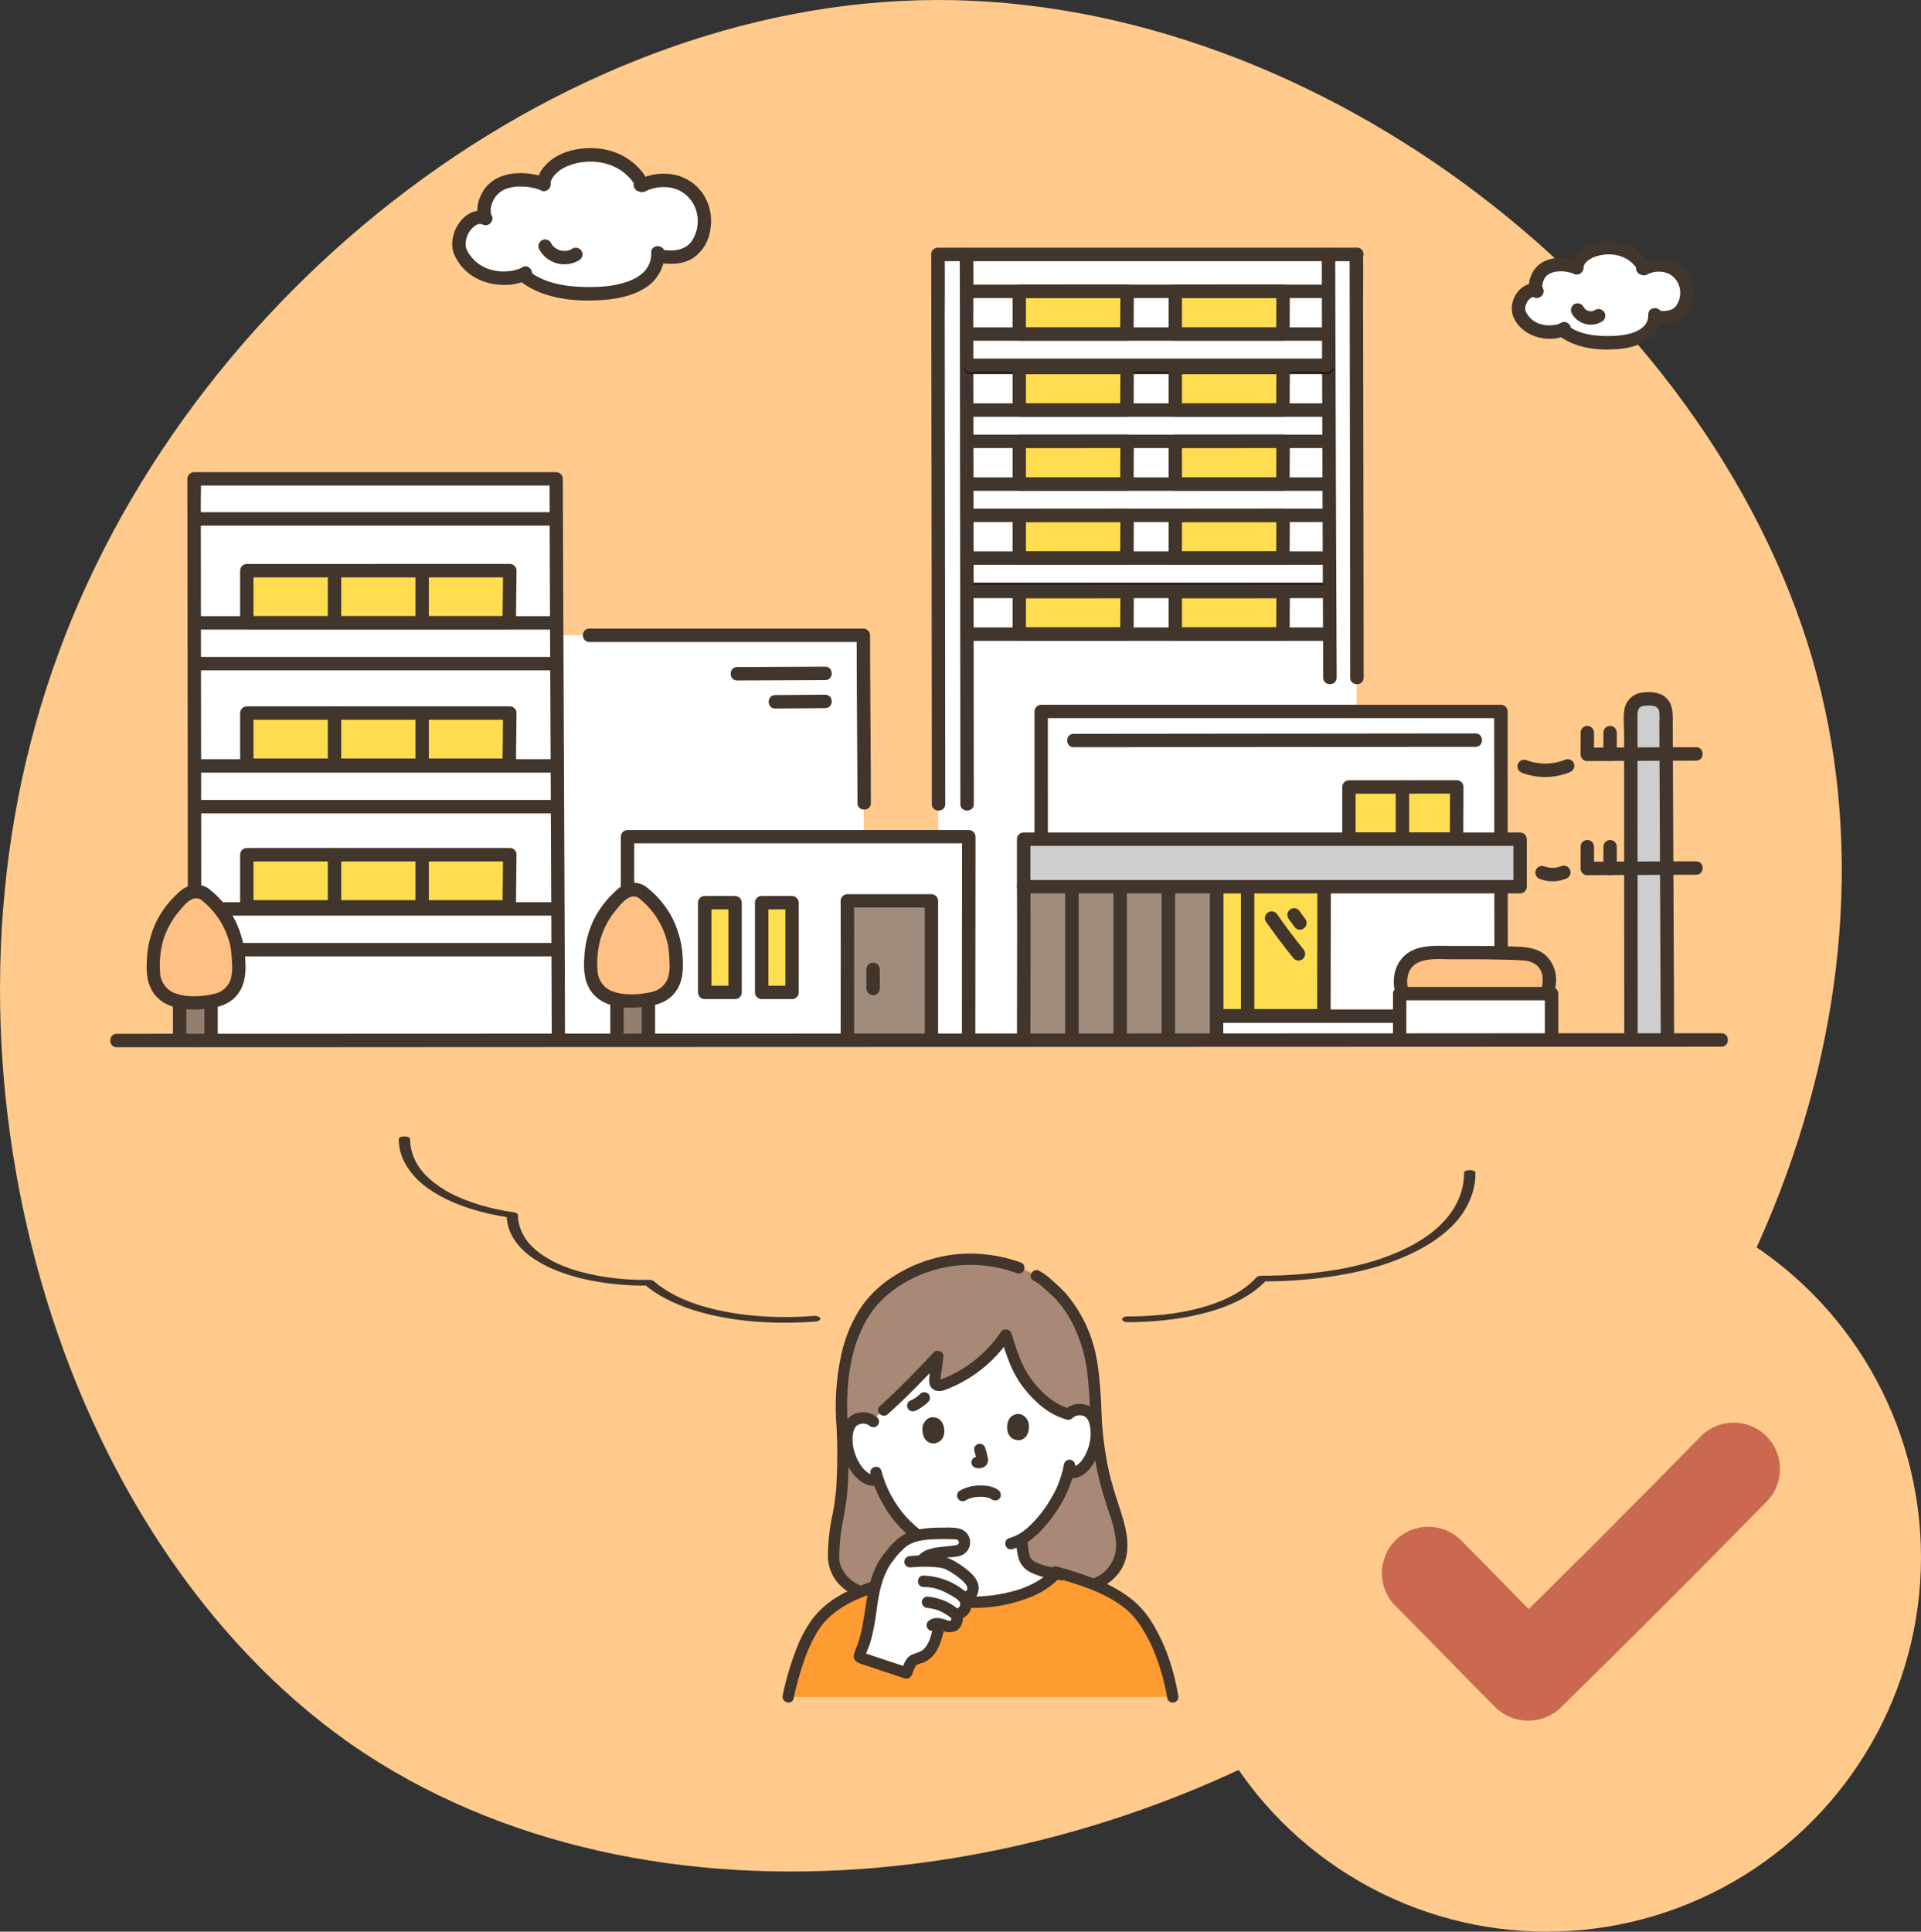 <?xml version="1.0" encoding="UTF-8"?><svg id="_レイヤー_2" xmlns="http://www.w3.org/2000/svg" viewBox="0 0 548.06 551.04"><rect x="0" y="0" width="548.06" height="551.04" fill="#333333" stroke="none"/><defs><style>.cls-1{fill:#a88975;}.cls-1,.cls-2,.cls-3,.cls-4,.cls-5,.cls-6,.cls-7,.cls-8,.cls-9,.cls-10,.cls-11,.cls-12{stroke-width:0px;}.cls-2{fill:#947f6e;}.cls-3{fill:#a08c7d;}.cls-4{fill:#41352c;}.cls-5{fill:#cb6850;}.cls-6{fill:#cecece;}.cls-7{fill:#ffdd51;}.cls-8{fill:#fff;}.cls-9{fill:#ff9c31;}.cls-10{fill:#211715;}.cls-11{fill:#ffca8c;}.cls-12{fill:#ffc183;}</style></defs><g id="_レイヤー_1-2"><path class="cls-11" d="M517.04,187.92c29.59,101.73-21.46,219.73-111.72,286.32-90.63,66.59-220.84,81.75-305.19,23.31C16.17,438.73-22.3,305.93,13.21,196.43,48.35,86.93,157.48.37,266.98,0c109.87-.37,220.1,85.82,250.07,187.92Z"/><circle class="cls-11" cx="441.27" cy="444.24" r="106.79"/><path class="cls-4" d="M113.79,324.94c-.08,4.06,1.79,8.07,5.45,11.7,3.45,3.31,8.57,6.11,14.85,8.12,3.61,1.15,7.54,2.03,11.65,2.62l-1.19-.78c.03,4.25,2.23,8.55,7.15,12.06,4.66,3.3,11.32,5.75,18.99,7.01,4.67.76,9.57,1.12,14.48,1.05l-1.4-.4c3.45,3.02,8.32,5.57,14.18,7.44,6.14,1.9,13.07,3.08,20.26,3.42,4.88.25,9.8.18,14.64-.21.86-.12,1.36-.57,1.13-1-.26-.42-1.13-.67-1.99-.57-13.85,1.09-28.79-.63-38.92-5.65-2.54-1.27-4.72-2.7-6.5-4.25-.29-.25-.82-.4-1.4-.4-7.85.14-15.59-.94-22.17-3.09-6.08-2.08-10.65-5.09-13.01-8.58-1.48-2.2-2.22-4.5-2.21-6.82-.01-.36-.49-.68-1.19-.78-6.71-.96-12.81-2.77-17.72-5.25-4.89-2.55-8.4-5.68-10.19-9.09-1.12-2.13-1.68-4.33-1.66-6.54,0-1.04-3.25-1.04-3.24,0Z"/><path class="cls-4" d="M321.71,377.17c12.97-.02,25.93-2.41,34.18-7.58,2.18-1.36,4-2.85,5.42-4.44l-1.4.4c12.94-.02,26.02-1.66,36.68-5.43,9.93-3.56,17.3-8.63,21-14.46,2.27-3.58,3.41-7.33,3.36-11.09,0-1.04-3.24-1.04-3.24,0-.02,6.15-2.97,12.32-9.82,17.47-6.44,4.78-15.85,8.36-26.77,10.19-6.84,1.13-14.01,1.7-21.21,1.69-.58,0-1.11.15-1.4.4-2.32,2.65-5.84,4.99-10.28,6.84-4.55,1.84-9.88,3.13-15.59,3.77-3.59.41-7.26.62-10.94.61-2.09,0-2.09,1.62,0,1.62Z"/><path class="cls-1" d="M252.15,454.38c-8.45,1.77-14.17-4.76-14.33-9.63-.03-4.1.38-8.2,1.23-12.21,1.15-4.88,1.76-13.39,1.27-25.14-1.3-17.32,2.74-30.08,9.64-37.27,4.16-4.33,13.69-10.39,24.67-10.85,5.46-.31,10.93.5,16.06,2.39l2.48.89,2.51,1.33c2.17,1.15,2.97,2.18,5.23,4.18,5.69,5.01,9.88,14.28,10.84,22.7.28,2.43.86,8.23.91,13.15.36,8.44,1.89,16.79,4.54,24.81,1.6,4.68,3.74,10.7,2.42,15.46-1.61,5.82-8.09,9.63-13.93,7.81l-53.52,2.38Z"/><path class="cls-8" d="M289.82,388.92c-1-2.43-2.03-5.52-2.84-8.17-4.34,6.53-10.62,11.52-17.96,14.26-.49.2-1.03.24-1.55.14-.59-.25-.77-.51-.75-1.28.04-1.91.68-5.09.82-6.95-6.08,6.49-12.86,13.43-18.81,18.26-.82-.52-1.78-.77-2.75-.69-1.49,0-2.85.84-3.55,2.15-1.15,2.18-.95,6.12-.03,8.53.65,1.7,1.71,4.31,4.1,6.11,1.14.89,2.63,1.2,4.04.85,1.43,4.29,3.72,8.24,6.74,11.61,2.22,2.59,4.94,4.72,7.99,6.25.08,1.62.07,3.24-.04,4.85-.31,1.34-1.09,2.53-2.21,3.34-1.74,1.05-4.28,1.67-6.38,2.3,4.12,4.39,13.65,6.86,22.64,6.54,8.81-.37,17.31-3.08,21.83-7.98,0,0,.02-.03.07-.07-2.44-.42-5.47-1.18-6.97-2.19-1.02-.6-1.76-1.57-2.05-2.72-.38-1.66-.59-3.36-.65-5.07,6.4-3.78,11.21-12.85,12.05-15.43.46-1.14.84-2.31,1.14-3.5l.36.05c1.33.13,2.66-.31,3.66-1.21,2.24-1.98,3.1-4.66,3.62-6.41.73-2.47.63-6.41-.68-8.5-.79-1.26-2.22-1.98-3.71-1.88-1.17,0-2.3.46-3.12,1.29-4.76-1.17-10.3-5.92-13.68-11.69-.5-.9-.95-1.83-1.33-2.78Z"/><path class="cls-4" d="M311.03,403.91c.38,8.58,1.93,17.07,4.6,25.24,1.22,3.57,2.6,7.25,2.76,11.05.23,3.08-.98,6.09-3.28,8.15-2.44,2.19-5.84,2.98-8.99,2.08-2-.6-2.86,2.53-.86,3.13,6.89,2.05,14.71-2.62,16.11-9.71.8-4.08-.23-8.29-1.47-12.18-1.32-4.16-2.74-8.25-3.66-12.53-1.05-5.02-1.7-10.11-1.96-15.22-.12-2.07-3.36-2.09-3.24,0h0Z"/><path class="cls-4" d="M294.86,365.28c1.1.61,2.11,1.35,3.02,2.21,1.06.97,2.17,1.91,3.17,2.95,1.94,2.07,3.58,4.4,4.86,6.93,2.53,4.99,4.05,10.43,4.49,16.01.34,3.5.59,7.02.63,10.54.02,2.08,3.26,2.09,3.24,0-.04-3.28-.26-6.56-.56-9.83-.2-2.77-.6-5.51-1.19-8.22-1.4-6.23-4.29-12.03-8.43-16.89-1.18-1.26-2.43-2.46-3.74-3.59-1.16-1.12-2.46-2.09-3.86-2.88-1.84-.99-3.47,1.81-1.64,2.8h0Z"/><path class="cls-4" d="M291.12,360.1c-5.75-2.06-11.87-2.86-17.95-2.35-6.16.59-12.11,2.58-17.39,5.82-3.96,2.31-7.38,5.45-10.03,9.2-2.73,4.14-4.67,8.75-5.72,13.6-1.5,6.9-1.95,13.99-1.34,21.02.02.89.73,1.6,1.62,1.62.89,0,1.61-.73,1.62-1.62-.77-10.54.02-22.06,5.56-31.34,4.88-8.18,14.44-13.37,23.8-14.84,6.39-.91,12.9-.22,18.95,2.01.86.24,1.76-.27,1.99-1.13.24-.86-.27-1.76-1.13-1.99h0Z"/><path class="cls-4" d="M238.7,407.39c.2,4.84.26,9.7.01,14.54-.1,3.22-.47,6.43-1.09,9.6-.9,4.03-1.38,8.13-1.43,12.26-.01,3.31,1.36,6.48,3.79,8.74,3.38,3.15,8.1,4.42,12.61,3.41.86-.25,1.36-1.13,1.13-1.99-.25-.85-1.13-1.35-1.99-1.13-3.35.73-6.84-.2-9.38-2.51-1.02-.93-1.83-2.07-2.38-3.34-.21-.56-.37-1.13-.48-1.71-.09-.51.01.31-.02-.2,0-.1-.01-.21-.02-.31-.02-.51-.02-1.01,0-1.52.1-3.69.55-7.37,1.34-10.98.62-3.16,1-6.36,1.14-9.58.29-5.08.23-10.18.03-15.27-.09-2.08-3.33-2.09-3.24,0h0Z"/><path class="cls-9" d="M224.86,484.07c1.54-7.28,4.17-15.28,7.39-20.12,5.52-8.33,14.82-10.45,24.25-13.65,4.03,4.49,13.68,7.03,22.78,6.71,9.09-.38,17.86-3.26,22.26-8.46,9.95,2.83,17.04,5.46,22.64,10.96,3.98,4.37,8.5,13.2,10.42,24.56h-109.74Z"/><path class="cls-4" d="M226.42,484.5c.76-3.63,1.75-7.2,2.97-10.7,1.01-3.06,2.38-6,4.07-8.74,3.34-5.19,8.77-8.09,14.41-10.15,3.42-1.25,6.92-2.29,10.36-3.49.85-.26,1.35-1.13,1.13-1.99-.24-.86-1.13-1.36-1.99-1.13-6.26,2.19-12.9,3.79-18.6,7.29-2.82,1.71-5.28,3.95-7.25,6.59-1.94,2.78-3.49,5.81-4.62,9.01-1.53,4.05-2.74,8.22-3.61,12.46-.43,2.03,2.69,2.9,3.13.86h0Z"/><path class="cls-4" d="M300.71,450c6.57,1.86,13.34,3.85,18.98,7.84,2.18,1.53,4.06,3.45,5.54,5.66,1.68,2.55,3.1,5.27,4.22,8.11,1.65,4.16,2.85,8.47,3.58,12.88.24.86,1.13,1.36,1.99,1.13.85-.25,1.35-1.13,1.13-1.99-1.26-7.35-3.67-14.75-7.69-21.08-1.52-2.47-3.46-4.65-5.73-6.45-2.67-2.05-5.59-3.74-8.7-5.03-4.06-1.66-8.23-3.06-12.47-4.2-2.01-.57-2.87,2.56-.86,3.13h0Z"/><path class="cls-4" d="M250.31,404.37c-1.94-1.64-4.68-1.97-6.96-.83-1.66.91-2.79,2.54-3.08,4.41-.76,4.28.28,8.68,2.87,12.17,1.83,2.45,4.35,4.19,7.52,3.65.86-.24,1.36-1.13,1.13-1.99-.25-.85-1.13-1.35-1.99-1.13-2.03.35-3.7-1.74-4.61-3.27-.96-1.56-1.59-3.31-1.85-5.13-.2-1.64-.24-3.71.7-5.15.21-.31-.06.05.16-.19.03-.03.34-.32.19-.2.32-.24.69-.41,1.08-.5.88-.25,1.82-.08,2.55.47.64.61,1.65.61,2.29,0,.63-.64.63-1.66,0-2.29h0Z"/><path class="cls-4" d="M305.99,404.53c.68-.65,1.63-.93,2.55-.77.67.06,1.28.42,1.67.97-.16-.2-.04-.05.03.07.1.18.21.35.3.54.18.43.31.88.4,1.34.2,1,.27,2.03.2,3.05-.12,1.76-.59,3.48-1.38,5.05-.92,1.86-2.4,3.92-4.71,3.7-.89,0-1.61.73-1.62,1.62.02.89.73,1.6,1.62,1.62,4.97.46,7.81-4.95,8.9-9.01.57-2.22.62-4.53.15-6.77-.28-1.87-1.32-3.54-2.88-4.61-2.43-1.4-5.49-1.03-7.52.9-1.5,1.45.79,3.75,2.29,2.29h0Z"/><path class="cls-4" d="M303.58,417.56c-.21,1.22-.51,2.42-.89,3.6-.29.94-.54,1.57-.79,2.24-.04.1-.08.2-.12.31-.11.31,0,.02-.02.06-.13.29-.26.58-.39.86-.31.65-.65,1.3-1,1.93-1.83,3.42-4.23,6.51-7.08,9.14-1.53,1.42-3.36,2.48-5.35,3.08-2.01.55-1.16,3.68.86,3.13,4.24-1.16,7.66-4.35,10.33-7.71,2.34-2.86,4.26-6.04,5.71-9.44.09-.23.18-.46.26-.69-.16.47.17-.44.23-.59.1-.26.19-.51.27-.77.48-1.39.85-2.82,1.11-4.27.21-.86-.29-1.73-1.13-1.99-.86-.23-1.75.27-2,1.13Z"/><path class="cls-4" d="M248.34,420.44c2.84,10.62,11.21,21.52,22.78,22.79.89,0,1.62-.73,1.62-1.62-.02-.89-.73-1.6-1.62-1.62-5.02-.55-9.17-3.55-12.5-7.18-3.41-3.77-5.86-8.31-7.15-13.22-.54-2.01-3.67-1.16-3.13.86h0Z"/><path class="cls-4" d="M275.46,428.03c.2-.12.4-.23.61-.33.13-.05.25-.1.37-.17-.26.2-.24.1-.04.02.08-.03.16-.06.24-.09.39-.13.8-.24,1.21-.32.14-.03.27-.05.41-.07-.24.04-.04,0,.09,0,.3-.03.61-.05.92-.07.55-.02,1.11,0,1.66.05.18.02.27.04.04,0,.12.02.25.04.37.07.18.04.37.08.55.13s.34.11.52.17c.3.11-.09,0-.1-.05.07.04.14.07.21.1.2.1.4.22.59.35.77.45,1.76.19,2.22-.58.43-.78.17-1.75-.58-2.22-1.52-1.1-3.65-1.32-5.46-1.26-1.91.03-3.77.54-5.44,1.47-.77.45-1.03,1.44-.58,2.22.45.77,1.44,1.03,2.22.58h0Z"/><path class="cls-4" d="M277.97,413.9c.14.46.27.92.39,1.38.14.48.26.97.34,1.47l-.06-.43c.01.1.01.2,0,.3l.06-.43c0,.06-.02.12-.04.18l.16-.39s-.04.08-.07.11l.25-.33s-.04.04-.06.06l.33-.25c-.09.06-.18.11-.27.15l.39-.16c-.11.05-.23.08-.36.1l.43-.06c-.12.01-.25.01-.38,0l.43.06c-.25-.03-.5-.08-.74-.1-.43,0-.84.17-1.15.47-.63.63-.63,1.66,0,2.29.32.29.72.45,1.15.47h.07s-.43-.05-.43-.05c.3.06.61.1.92.11.5-.02.98-.15,1.42-.39.54-.28.93-.78,1.07-1.37.09-.49.08-.99-.05-1.47-.18-.87-.42-1.73-.68-2.58-.12-.4-.38-.75-.74-.97-.77-.45-1.77-.19-2.22.58-.22.38-.28.83-.16,1.25h0Z"/><path class="cls-4" d="M263.29,406.64c-.41,1.52.03,4.95,2.88,5.13,3.75-.17,3.79-4.34,2.45-6.25-1.1-1.56-4.16-2.11-5.33,1.12Z"/><path class="cls-4" d="M293.33,405.49c.52,1.48.35,4.94-2.48,5.34-3.75.12-4.11-4.04-2.92-6.04.97-1.64,3.99-2.43,5.4.7Z"/><path class="cls-4" d="M262.55,397.62c-.26.27-.54.53-.85.75l.33-.25c-.67.55-1.41,1.02-2.2,1.39l.39-.16c-.08.03-.15.06-.23.08-.4.12-.75.38-.97.74-.45.77-.19,1.77.58,2.22.38.21.83.27,1.25.16.38-.12.75-.28,1.09-.48.33-.18.66-.39.97-.6.42-.29.83-.6,1.23-.92.25-.19.49-.41.7-.64.3-.31.46-.72.47-1.15,0-.43-.17-.84-.47-1.15-.63-.63-1.66-.63-2.29,0h0Z"/><path class="cls-10" d="M263.65,439.96c.06,1.21.07,2.43.04,3.64,0,.29-.02.58-.04.86,0,.1,0,.2-.02.29.08-.48-.07.1-.1.19-.22.56-.54,1.08-.95,1.52-.11.11-.22.22-.34.32.26-.2-.23.12-.29.15-.28.16-.56.29-.85.42-.18.08-.2.09-.07.03-.1.04-.21.08-.31.12-.16.06-.32.12-.48.18-.38.14-.77.26-1.15.38-1.42.44-2.86.79-4.26,1.29-.85.26-1.35,1.13-1.13,1.99.24.86,1.13,1.36,1.99,1.13,1.57-.55,3.19-.93,4.76-1.45,1.59-.52,3.38-1.13,4.53-2.4,1.18-1.26,1.87-2.91,1.94-4.64.06-1.34.05-2.69-.02-4.03-.02-.89-.73-1.6-1.62-1.62-.89,0-1.61.73-1.62,1.62h0Z"/><path class="cls-4" d="M302.89,447.59c-.37-.05.26.04-.1-.01l-.43-.06c-.33-.05-.66-.11-.99-.17-.66-.12-1.31-.25-1.96-.41-.68-.16-1.36-.34-2.03-.55-.3-.1-.61-.2-.9-.31-.14-.05-.28-.11-.42-.16.26.11-.05-.02-.14-.07-.24-.11-.47-.23-.69-.36-.11-.07-.22-.14-.33-.21-.39-.25.18.18-.18-.14-.12-.11-.24-.22-.36-.33,0,0-.33-.37-.18-.17-.17-.2-.3-.43-.38-.68-.39-1.53-.61-3.1-.67-4.67-.02-.89-.73-1.6-1.62-1.62-.89,0-1.61.73-1.62,1.62.02,1.93.3,3.85.84,5.7.61,1.56,1.79,2.82,3.3,3.54,2.71,1.37,5.86,1.92,8.85,2.3.89,0,1.62-.73,1.62-1.62-.02-.89-.73-1.6-1.62-1.62h0Z"/><path class="cls-4" d="M255.75,451.88c4.49,4.38,11.38,5.94,17.41,6.55,6.97.76,14.02-.17,20.55-2.71,3.21-1.21,6.12-3.1,8.54-5.54,1.43-1.52-.86-3.82-2.29-2.29-3.92,4.18-9.82,6.06-15.33,6.97-6.38,1.08-12.92.66-19.11-1.23-2.69-.85-5.43-2.05-7.48-4.04-1.49-1.46-3.79.83-2.29,2.29h0Z"/><path class="cls-4" d="M285.52,381.52c.82,2.65,1.69,5.3,2.75,7.87.97,2.35,2.25,4.55,3.81,6.55,3.06,3.95,7.25,7.66,12.17,8.99,2.02.54,2.88-2.58.86-3.13-4.3-1.16-7.98-4.54-10.62-8-2.97-3.88-4.42-8.53-5.85-13.15-.61-1.99-3.75-1.14-3.13.86h0Z"/><path class="cls-4" d="M285.56,379.97c-2.96,4.37-6.83,8.05-11.35,10.77-1.14.68-2.32,1.29-3.52,1.85-.61.28-1.22.54-1.84.77-.26.05-.51.13-.75.24-.16-.01-.16.01.01.07.09.12.17.25.23.39-.24-.13.23-2.62.3-3.12.19-1.33.41-2.67.52-4.01.12-1.41-1.85-2.13-2.77-1.15-4.95,5.29-9.99,10.52-15.4,15.35-1.56,1.39.74,3.68,2.29,2.29,5.41-4.83,10.45-10.06,15.4-15.35l-2.77-1.15c-.19,2.22-.71,4.41-.81,6.64-.06,1.25.29,2.33,1.45,2.94,1.31.69,2.76.14,4.02-.37,4.59-1.86,8.78-4.58,12.34-8.02,2.03-1.98,3.85-4.16,5.43-6.51,1.18-1.73-1.63-3.35-2.8-1.64h0Z"/><path class="cls-8" d="M250.16,450.65c.65-2.26,1.73-4.37,3.17-6.23,1.16-1.6,2.5-3.07,3.98-4.38,1.7-1.28,3.73-2.05,5.85-2.25,3.17-.42,6.37-.51,9.55-.28,1.37.06,2.44,1.18,2.45,2.55-.07,1.18-.95,2.15-2.12,2.33-1.45.22-3.46.29-5.87.73-2.76.5-2.84.76-4.2,2.03l-.13.19c2.71-.06,5.94.1,7.38.76.54.25,2.5,1.39,2.98,1.72,2.29,1.58,3.48,2.74,4.19,4.21.27.82.22,1.71-.14,2.49-.28.57-1.23,1.32-2.73.85.86.78,1.22,1.96.95,3.08-.38,1.22-1.48,2.07-2.76,2.11.61.57.27,2.11-.2,2.77-.49.69-1.9.75-2.63.49-.62-.25-1.26-.46-1.91-.61-.04.21-.06.33-.06.33-.14.75-.44,2.5-.68,3.22-.68,2.12-1.65,4.46-3.59,5.6-.97.45-1.95.84-2.96,1.19-.84.39-1.58,2.31-2.03,3.65,0,.03-.04.04-.07.04,0,0,0,0,0,0-4.2-1.38-9.12-3.07-13.06-4.34-.26-.09-.41-.37-.32-.63,0,0,0-.01,0-.02.65-1.82,1.07-2.8,1.47-4,.56-2.01,1.01-4.05,1.35-6.11.79-5.4,1.04-7.52,1.75-10.22.13-.45.26-.88.38-1.28Z"/><path class="cls-4" d="M259.61,447.14c1.89-.19,3.8-.25,5.7-.18.93.02,1.86.09,2.78.22.4.07.79.16,1.18.26.09.03.19.06.28.09-.17-.07-.18-.08-.05-.02.15.07.29.15.43.22,1.76.88,3.39,2.01,4.83,3.35.5.5,1.2,1.22,1.21,1.92,0,.22-.04.45-.1.66-.09.32.1-.06-.03.08-.03.04-.08.07-.13.09-.19.05-.38.05-.57,0-2.03-.44-2.9,2.68-.86,3.13,2.62.57,4.68-.92,4.92-3.58.21-2.26-1.51-4.15-3.15-5.48-1.48-1.22-3.09-2.27-4.8-3.13-1.66-.69-3.44-1.04-5.24-1.03-2.13-.12-4.26-.07-6.38.15-.88.03-1.6.74-1.62,1.62,0,.89.73,1.61,1.62,1.62h0Z"/><path class="cls-4" d="M263.51,452.72c1.58-.02,3.15.26,4.63.82-.05-.02.56.23.29.11.16.07.32.14.48.21.33.15.66.31.99.47.69.35,1.37.72,2.03,1.12.29.18.57.36.85.55.05.03.4.29.26.19s.18.15.21.18c.2.16.37.35.5.57.1.17.16.35.19.54,0,.08,0,.47,0,.39.02-.16-.08.27-.08.29-.04.11-.02.07.05-.12-.03.06-.06.11-.09.16-.03.04-.26.36-.14.22s-.18.16-.22.2c-.08.07-.07.06.03-.02-.06.04-.13.09-.2.12-.19.1-.39.17-.6.2-.89.02-1.6.74-1.62,1.62,0,.89.73,1.62,1.62,1.62,1.94-.19,3.81-1.31,4.32-3.3.59-2.27-.61-4.18-2.38-5.47-3.22-2.44-7.12-3.82-11.16-3.93-2.09-.01-2.09,3.23,0,3.24h0Z"/><path class="cls-4" d="M264.6,458.67c.06,0,.32.04.01,0l.22.03c.17.02.34.05.51.08.35.06.71.14,1.06.22.33.08.65.17.97.27.16.05.32.11.48.17.07.02.14.05.2.08.11.04.3.13.09.04,1.14.54,2.22,1.2,3.21,1.98.03.02.28.21.14.11-.12-.1.09.07.09.07.06.03.24.37-.1-.14.03.04.11.2-.01-.04s-.03-.06-.02.02c.03.17-.02-.21-.02-.2-.02.13-.02.27,0,.41,0,.24-.06-.09.02-.12-.01.05-.03.1-.03.16-.03.12-.06.24-.09.35-.02.05-.04.1-.05.14-.05.2.16-.28.05-.12-.05.07-.25.39-.07.18.16-.2.06-.07.02-.03-.19.19.09-.09.11-.08-.04.02-.08.04-.12.07-.18.1.32-.08.12-.05-.11.02-.24.06-.35.09-.05.01-.24.04,0,0,.27-.05-.06,0-.1,0-.12,0-.24-.02-.36-.01-.16.01.17.02.19.03-.06-.02-.12-.03-.18-.03-.2-.05-.39-.12-.58-.2-.76-.3-1.55-.5-2.36-.59-.88-.07-1.76.16-2.49.66-.77.45-1.03,1.44-.58,2.22s1.44,1.03,2.22.58c.07-.05.15-.09.22-.14.26-.16,0-.03-.04,0,.15-.06.3-.1.46-.14.02.06-.42-.03-.14.03.09.02.19.01.28.02-.07,0-.32-.06-.01,0,.11.03.23.05.34.08.59.15,1.15.42,1.74.58,1.51.41,3.43.07,4.33-1.32.76-1.17,1.05-3.03.28-4.25-.33-.43-.73-.8-1.19-1.09-.33-.25-.66-.49-1-.72-.57-.4-1.17-.76-1.79-1.07-1.78-.84-3.7-1.37-5.66-1.55-.9,0-1.62.73-1.62,1.62.03.88.74,1.6,1.62,1.62h0Z"/><path class="cls-4" d="M251.94,443.61c-5.02,6.55-4.48,15.1-6.45,22.73-.22.9-.48,1.8-.79,2.67-.44.98-.8,1.99-1.08,3.03-.33,1.75,1.16,2.34,2.51,2.77,1.19.39,2.37.78,3.55,1.17,2.47.82,4.93,1.65,7.4,2.47.71.23,1.4.57,2.14.28.6-.3,1.03-.86,1.16-1.53.16-.46.34-.91.55-1.35.11-.21.22-.41.34-.62.03-.05.25-.31.11-.2.56-.3,1.16-.53,1.79-.67.67-.25,1.31-.58,1.89-1,1.02-.79,1.85-1.79,2.44-2.93.99-2.04,1.66-4.21,1.99-6.46.21-.86-.28-1.74-1.13-1.99-.86-.23-1.75.27-1.99,1.13-.48,2.52-.93,5.55-2.9,7.39-1.18,1.1-2.98,1.02-4.17,2.08-1.16,1.04-1.7,2.77-2.18,4.2l.74-.97-.07.03,1.25-.16c-2.21-.73-4.42-1.47-6.63-2.21-1.08-.36-2.17-.72-3.25-1.08-.54-.18-1.08-.36-1.63-.54-.46-.11-.91-.25-1.34-.44l.58.58v.04s0,.86,0,.86c.17-1.21.88-2.46,1.29-3.61.37-1.13.67-2.27.92-3.43.67-2.8.97-5.67,1.4-8.51.66-4.32,1.67-8.57,4.38-12.11.45-.77.19-1.76-.58-2.22-.78-.43-1.75-.17-2.22.58h0Z"/><path class="cls-4" d="M254.74,445.24c.78-1.04,1.63-2.03,2.55-2.95.73-.81,1.61-1.48,2.59-1.94,2.51-1.16,5.52-1.25,8.24-1.32,1.18-.03,2.36-.02,3.54.04.72.04,1.62-.1,1.87.69.23.73-.56,1.01-1.1,1.09-1.27.18-2.59.25-3.88.42-1.47.12-2.91.44-4.3.93-.91.44-1.72,1.05-2.41,1.78-1.53,1.43.77,3.71,2.29,2.29.2-.18.39-.37.59-.55.06-.06.57-.46.27-.25.14-.1.29-.19.45-.27.26-.14.07-.04.01-.01.16-.06.32-.11.49-.16,1.53-.39,3.1-.65,4.67-.76,1.39-.14,2.96-.11,4.19-.84,1.49-.88,2.25-2.6,1.9-4.29-.35-1.51-1.5-2.7-2.99-3.1-1.31-.26-2.64-.35-3.97-.27-3.3-.03-6.94.07-10.07,1.19-3.36,1.21-5.63,3.86-7.72,6.65-.45.77-.19,1.76.58,2.22.78.43,1.75.17,2.22-.58h0Z"/><path class="cls-8" d="M267.76,296.91c0-25.16-.17-222.25-.17-224.33h119.36c0,2.07.17,198.67.17,223.83"/><path class="cls-7" d="M321.57,125.9c-1.32,0-28.56.03-30.77.03v12.16h30.71c0-2.36.06-11.52.06-12.19Z"/><path class="cls-7" d="M366.08,125.9c-1.32,0-28.56.03-30.77.03v12.16h30.71c0-2.36.06-11.52.06-12.19Z"/><path class="cls-4" d="M378.53,136.18h-101.66c-2.46,0-2.47,3.83,0,3.83h101.66c2.46,0,2.47-3.83,0-3.83Z"/><path class="cls-7" d="M321.57,147.01c-1.32,0-28.56.03-30.77.03v12.16h30.71c0-2.36.06-11.52.06-12.19Z"/><path class="cls-7" d="M366.08,147.01c-1.32,0-28.56.03-30.77.03v12.16h30.71c0-2.36.06-11.52.06-12.19Z"/><path class="cls-10" d="M378.53,166.21h-101.66c-2.46,0-2.47,3.83,0,3.83h101.66c2.46,0,2.47-3.83,0-3.83Z"/><path class="cls-4" d="M378.53,157.29h-101.66c-2.46,0-2.47,3.83,0,3.83h101.66c2.46,0,2.47-3.83,0-3.83Z"/><path class="cls-4" d="M273.82,72.58c0,4.7,0,9.41.02,14.11l.04,32.83.05,41.26c.01,13.16.03,26.32.04,39.48,0,9.04.01,18.08.02,27.12v1.99c0,2.46,3.83,2.47,3.83,0,0-8.33,0-16.67-.02-25-.01-12.81-.03-25.62-.04-38.42-.02-13.86-.03-27.72-.05-41.58-.01-11.5-.03-23.01-.04-34.51,0-5.63.11-11.27-.02-16.89v-.37c0-2.46-3.83-2.47-3.83,0h0Z"/><path class="cls-4" d="M265.68,72.58c0,4.7,0,9.41.02,14.11l.04,32.83.05,41.26c.01,13.16.03,26.32.04,39.48,0,9.04.01,18.08.02,27.12v1.99c0,2.46,3.83,2.47,3.83,0,0-8.33,0-16.67-.02-25-.01-12.81-.02-25.62-.04-38.42-.02-13.86-.03-27.72-.05-41.58-.01-11.5-.03-23.01-.04-34.51,0-5.63.11-11.27-.02-16.89v-.37c0-2.46-3.83-2.47-3.83,0h0Z"/><path class="cls-4" d="M387.17,70.67h-119.58c-2.46,0-2.47,3.83,0,3.83h119.58c2.46,0,2.47-3.83,0-3.83Z"/><path class="cls-4" d="M381.35,193.33c-.08-18.93-.15-37.86-.22-56.79-.06-16.72-.11-33.45-.16-50.17-.01-4.6-.02-9.19-.03-13.79,0-2.46-3.83-2.47-3.83,0,0,11.05.05,22.11.09,33.15.06,18.93.12,37.86.19,56.79.04,10.27.08,20.53.12,30.8.01,2.46,3.84,2.47,3.83,0h0Z"/><path class="cls-4" d="M385.04,72.58c0,3.49,0,6.98.02,10.47l.04,24.22c.02,10.29.03,20.58.05,30.87.02,10.13.03,20.26.04,30.4,0,7.63.02,15.25.02,22.88v1.91c0,2.46,3.83,2.47,3.83,0,0-7.11,0-14.23-.02-21.34-.01-9.94-.02-19.89-.04-29.83-.02-10.4-.03-20.8-.05-31.2l-.04-25.46c0-4.2.1-8.42-.02-12.62v-.3c0-2.46-3.83-2.47-3.83,0h0Z"/><path class="cls-4" d="M378.53,145.1h-101.66c-2.46,0-2.47,3.83,0,3.83h101.66c2.46,0,2.47-3.83,0-3.83Z"/><path class="cls-7" d="M321.57,104.8c-1.32,0-28.56.03-30.77.03v12.16h30.71c0-2.36.06-11.52.06-12.19Z"/><path class="cls-7" d="M366.08,104.8c-1.32,0-28.56.03-30.77.03v12.16h30.71c0-2.36.06-11.52.06-12.19Z"/><path class="cls-4" d="M378.53,115.07h-101.66c-2.46,0-2.47,3.83,0,3.83h101.66c2.46,0,2.47-3.83,0-3.83Z"/><path class="cls-10" d="M378.53,102.88h-101.66c-2.46,0-2.47,3.83,0,3.83h101.66c2.46,0,2.47-3.83,0-3.83Z"/><path class="cls-4" d="M378.53,102.29h-101.66c-2.46,0-2.47,3.83,0,3.83h101.66c2.46,0,2.47-3.83,0-3.83Z"/><path class="cls-7" d="M321.57,83.1c-1.32,0-28.56.03-30.77.03v12.16h30.71c0-2.36.06-11.52.06-12.19Z"/><path class="cls-7" d="M366.08,83.1c-1.32,0-28.56.03-30.77.03v12.16h30.71c0-2.36.06-11.52.06-12.19Z"/><path class="cls-4" d="M366.08,81.18c-8.72,0-17.43,0-26.15.02h-4.62c-1.05.01-1.9.86-1.91,1.91v12.16c.02,1.05.86,1.9,1.91,1.91h30.71c1.05-.01,1.9-.86,1.91-1.91,0-4.06.06-8.13.06-12.19,0-2.46-3.83-2.47-3.83,0,0,4.06-.06,8.13-.06,12.19l1.91-1.91h-30.71l1.91,1.91v-12.16l-1.91,1.91c8.87,0,17.74,0,26.61-.02h4.16c2.46,0,2.47-3.83,0-3.83Z"/><path class="cls-4" d="M378.53,93.37h-101.66c-2.46,0-2.47,3.83,0,3.83h101.66c2.46,0,2.47-3.83,0-3.83Z"/><path class="cls-4" d="M378.53,81.18h-101.66c-2.46,0-2.47,3.83,0,3.83h101.66c2.46,0,2.47-3.83,0-3.83Z"/><path class="cls-7" d="M321.57,168.71c-1.32,0-28.56.03-30.77.03v12.16h30.71c0-2.36.06-11.52.06-12.19Z"/><path class="cls-7" d="M366.08,168.71c-1.32,0-28.56.03-30.77.03v12.16h30.71c0-2.36.06-11.52.06-12.19Z"/><path class="cls-4" d="M321.57,123.99c-8.72,0-17.43,0-26.15.02h-4.62c-1.05.02-1.9.86-1.91,1.91v12.16c.01,1.05.86,1.9,1.91,1.91h30.71c1.05-.02,1.9-.86,1.91-1.91,0-4.06.06-8.13.06-12.19,0-2.46-3.83-2.47-3.83,0,0,4.06-.06,8.13-.06,12.19l1.91-1.91h-30.71l1.91,1.91v-12.16l-1.91,1.91c8.87,0,17.74,0,26.61-.02h4.16c2.46,0,2.47-3.83,0-3.83Z"/><path class="cls-4" d="M366.08,123.99c-8.72,0-17.43,0-26.15.02h-4.62c-1.05.02-1.9.86-1.91,1.91v12.16c.01,1.05.86,1.9,1.91,1.91h30.71c1.05-.01,1.9-.86,1.91-1.91,0-4.06.06-8.13.06-12.19,0-2.46-3.83-2.47-3.83,0,0,4.06-.06,8.13-.06,12.19l1.91-1.91h-30.71l1.91,1.91v-12.16l-1.91,1.91c8.87,0,17.74,0,26.61-.02h4.16c2.46,0,2.47-3.83,0-3.83Z"/><path class="cls-4" d="M321.57,145.1c-8.72,0-17.43,0-26.15.02-1.54,0-3.08,0-4.62,0-1.05.01-1.9.86-1.91,1.91v12.16c.01,1.05.86,1.9,1.91,1.91h30.71c1.05-.02,1.9-.86,1.91-1.91,0-4.06.06-8.13.06-12.19,0-2.46-3.83-2.47-3.83,0,0,4.06-.06,8.13-.06,12.19l1.91-1.91h-30.71l1.91,1.91v-12.16l-1.91,1.91c8.87,0,17.74,0,26.61-.02h4.16c2.46,0,2.47-3.83,0-3.83Z"/><path class="cls-4" d="M366.08,145.1c-8.72,0-17.43,0-26.15.02-1.54,0-3.08,0-4.62,0-1.05.01-1.9.86-1.91,1.91v12.16c.02,1.05.86,1.9,1.91,1.91h30.71c1.05-.01,1.9-.86,1.91-1.91,0-4.06.06-8.13.06-12.19,0-2.46-3.83-2.47-3.83,0,0,4.06-.06,8.13-.06,12.19l1.91-1.91h-30.71l1.91,1.91v-12.16l-1.91,1.91c8.87,0,17.74,0,26.61-.02h4.16c2.46,0,2.47-3.83,0-3.83Z"/><path class="cls-4" d="M321.57,102.88c-8.72,0-17.43,0-26.15.02h-4.62c-1.05.01-1.9.86-1.91,1.91v12.16c.01,1.05.86,1.9,1.91,1.91h30.71c1.05-.02,1.9-.86,1.91-1.91,0-4.06.06-8.13.06-12.19,0-2.46-3.83-2.47-3.83,0,0,4.06-.06,8.13-.06,12.19l1.91-1.91h-30.71l1.91,1.91v-12.16l-1.91,1.91c8.87,0,17.74,0,26.61-.02h4.16c2.46,0,2.47-3.83,0-3.83Z"/><path class="cls-4" d="M366.08,102.88c-8.72,0-17.43,0-26.15.02h-4.62c-1.05.01-1.9.86-1.91,1.91v12.16c.02,1.05.86,1.9,1.91,1.91h30.71c1.05-.01,1.9-.86,1.91-1.91,0-4.06.06-8.13.06-12.19,0-2.46-3.83-2.47-3.83,0,0,4.06-.06,8.13-.06,12.19l1.91-1.91h-30.71l1.91,1.91v-12.16l-1.91,1.91c8.87,0,17.74,0,26.61-.02h4.16c2.46,0,2.47-3.83,0-3.83Z"/><path class="cls-4" d="M321.57,81.18c-8.72,0-17.43,0-26.15.02h-4.62c-1.05.01-1.9.86-1.91,1.91v12.16c.01,1.05.86,1.9,1.91,1.91h30.71c1.05-.02,1.9-.86,1.91-1.91,0-4.06.06-8.13.06-12.19,0-2.46-3.83-2.47-3.83,0,0,4.06-.06,8.13-.06,12.19l1.91-1.91h-30.71l1.91,1.91v-12.16l-1.91,1.91c8.87,0,17.74,0,26.61-.02h4.16c2.46,0,2.47-3.83,0-3.83Z"/><path class="cls-4" d="M321.57,166.8c-8.72,0-17.43,0-26.15.02h-4.62c-1.05.01-1.9.86-1.91,1.91v12.16c.01,1.05.86,1.9,1.91,1.91h30.71c1.05-.02,1.9-.86,1.91-1.91,0-4.06.06-8.13.06-12.19,0-2.46-3.83-2.47-3.83,0,0,4.06-.06,8.13-.06,12.19l1.91-1.91h-30.71l1.91,1.91v-12.16l-1.91,1.91c8.87,0,17.74,0,26.61-.02h4.16c2.46,0,2.47-3.83,0-3.83Z"/><path class="cls-4" d="M366.08,166.8c-8.72,0-17.43,0-26.15.02h-4.62c-1.05.01-1.9.86-1.91,1.91v12.16c.02,1.05.86,1.9,1.91,1.91h30.71c1.05-.01,1.9-.86,1.91-1.91,0-4.06.06-8.13.06-12.19,0-2.46-3.83-2.47-3.83,0,0,4.06-.06,8.13-.06,12.19l1.91-1.91h-30.71l1.91,1.91v-12.16l-1.91,1.91c8.87,0,17.74,0,26.61-.02h4.16c2.46,0,2.47-3.83,0-3.83Z"/><path class="cls-4" d="M378.53,178.99h-101.66c-2.46,0-2.47,3.83,0,3.83h101.66c2.46,0,2.47-3.83,0-3.83Z"/><path class="cls-4" d="M378.53,166.8h-101.66c-2.46,0-2.47,3.83,0,3.83h101.66c2.46,0,2.47-3.83,0-3.83Z"/><path class="cls-4" d="M378.53,123.99h-101.66c-2.46,0-2.47,3.83,0,3.83h101.66c2.46,0,2.47-3.83,0-3.83Z"/><path class="cls-8" d="M246.54,296.6c0-11.04-.23-103.22-.23-115.37h-89.01s.25,115.12,0,115.37"/><path class="cls-4" d="M248.45,229.09c0-12.78-.14-25.56-.2-38.34-.02-3.18-.02-6.35-.03-9.53-.01-1.05-.86-1.9-1.91-1.91h-78.16c-2.46,0-2.47,3.83,0,3.83h78.16l-1.91-1.91c0,12.97.14,25.94.2,38.91.02,2.98.02,5.97.03,8.96,0,2.46,3.83,2.47,3.83,0Z"/><path class="cls-4" d="M210.31,194.12c8.38,0,16.75-.1,25.13-.11,2.46,0,2.47-3.83,0-3.83-8.38,0-16.75.1-25.13.11-2.46,0-2.47,3.83,0,3.83Z"/><path class="cls-4" d="M221.16,202.11c4.76,0,9.52-.1,14.28-.11,2.46,0,2.47-3.83,0-3.83-4.76,0-9.52.1-14.28.11-2.46,0-2.47,3.83,0,3.83h0Z"/><path class="cls-8" d="M297.06,296.6c-.02-17.14-.04-89.87-.04-93.64h131.16v1.11c0,5.65.08,79.7.08,91.94"/><path class="cls-4" d="M298.98,296.6c-.01-12.75-.02-25.49-.02-38.24,0-14.78-.01-29.55-.01-44.33v-11.08l-1.91,1.91h131.16l-1.91-1.91c0,16.66.01,33.32.04,49.98,0,6.31.01,12.62.02,18.92,0,2.46,3.83,2.47,3.83,0-.02-20.53-.03-41.06-.05-61.59v-7.31c-.01-1.05-.86-1.9-1.91-1.91h-131.17c-1.05.02-1.9.86-1.91,1.91,0,9.57,0,19.13,0,28.69,0,15.68.01,31.35.02,47.03,0,5.98,0,11.95.01,17.93,0,2.46,3.83,2.47,3.83,0h0Z"/><path class="cls-7" d="M377.79,252.41c-1.32,0-28.41.04-30.61.04v37.31h30.55c0-3.3.06-36.42.06-37.35Z"/><path class="cls-4" d="M377.79,250.49c-8.69,0-17.38.01-26.07.03-1.52,0-3.03,0-4.55,0-1.05.01-1.9.86-1.91,1.91v37.32c.01,1.05.86,1.9,1.91,1.91h30.55c1.05-.01,1.9-.86,1.91-1.91,0-10.89.02-21.79.05-32.68,0-1.56,0-3.11,0-4.67,0-2.46-3.83-2.47-3.83,0,0,10.49-.02,20.97-.05,31.46,0,1.97,0,3.93,0,5.89l1.91-1.91h-30.55l1.91,1.91v-37.31l-1.91,1.91c8.84,0,17.68-.01,26.52-.03,1.36,0,2.73,0,4.09,0,2.46,0,2.47-3.83,0-3.83Z"/><path class="cls-4" d="M354.03,250.74v39.02c0,2.46,3.83,2.47,3.83,0v-39.02c0-2.46-3.83-2.47-3.83,0Z"/><path class="cls-7" d="M415.62,224.48c-1.32,0-28.56.03-30.77.03v14.88h30.71c0-2.36.06-14.23.06-14.9Z"/><path class="cls-4" d="M415.62,222.57c-8.72,0-17.43,0-26.15.02h-4.62c-1.05.01-1.9.86-1.91,1.91v14.88c.01,1.05.86,1.9,1.91,1.91h30.71c1.05-.01,1.9-.86,1.91-1.91,0-4.97.06-9.93.06-14.9,0-2.46-3.83-2.47-3.83,0,0,4.97-.06,9.93-.06,14.9l1.91-1.91h-30.71l1.91,1.91v-14.87l-1.91,1.91c8.87,0,17.74,0,26.61-.02h4.16c2.46,0,2.47-3.83,0-3.83Z"/><path class="cls-4" d="M398.2,224.51v19.7c0,2.46,3.83,2.47,3.83,0v-4.82c0-2.46-3.83-2.47-3.83,0v4.82c0,2.46,3.83,2.47,3.83,0v-19.7c0-2.46-3.83-2.47-3.83,0Z"/><path class="cls-4" d="M306.32,213.15c4.31,0,8.62,0,12.93-.01l26.71-.02,31.79-.03,27.73-.03c4.98,0,9.97,0,14.95-.01h.53c2.46,0,2.47-3.83,0-3.83-4.27,0-8.54,0-12.81.01l-26.66.03-31.78.03-27.78.03c-5.02,0-10.04,0-15.06.01h-.55c-2.46,0-2.47,3.83,0,3.83h0Z"/><path class="cls-8" d="M369.19,260.99c.38.62,1.27,1.7,1.66,2.31"/><path class="cls-4" d="M367.54,261.95c.5.81,1.15,1.51,1.66,2.31.26.42.67.74,1.14.88.25.08.51.09.77.03.25-.01.5-.09.71-.23.43-.25.75-.66.88-1.14.13-.5.06-1.03-.19-1.47-.51-.8-1.16-1.51-1.66-2.31-.26-.43-.67-.74-1.14-.88-.25-.08-.51-.09-.77-.03-.25.01-.5.09-.71.23-.43.25-.75.66-.88,1.14-.13.5-.06,1.03.19,1.47h0Z"/><path class="cls-8" d="M362.8,261.89c2.43,3.49,4.99,6.89,7.67,10.2"/><path class="cls-4" d="M361.14,262.86c2.53,3.62,5.18,7.15,7.97,10.59.75.74,1.96.74,2.71,0,.72-.76.72-1.95,0-2.71-2.58-3.19-4.93-6.31-7.37-9.81-.53-.91-1.71-1.22-2.62-.69-.91.53-1.22,1.71-.69,2.62h0Z"/><path class="cls-3" d="M347.09,296.46v-46.22h-55.03c.08,16.67-.01,33.7-.01,46.49"/><path class="cls-4" d="M349,296.46v-44.01c0-2.46-3.83-2.47-3.83,0v44.01c0,2.46,3.83,2.47,3.83,0Z"/><path class="cls-4" d="M303.9,252.95v43.65c0,2.46,3.83,2.47,3.83,0v-43.65c0-2.46-3.83-2.47-3.83,0Z"/><path class="cls-4" d="M317.66,252.95v43.78c0,2.46,3.83,2.47,3.83,0v-43.78c0-2.46-3.83-2.47-3.83,0h0Z"/><path class="cls-4" d="M331.42,252.95v43.05c0,2.46,3.83,2.47,3.83,0v-43.05c0-2.46-3.83-2.47-3.83,0Z"/><path class="cls-4" d="M290.15,252.95c.07,14.59,0,29.19-.01,43.78,0,2.46,3.83,2.47,3.83,0,0-14.59.08-29.19.01-43.78-.01-2.46-3.84-2.47-3.83,0Z"/><path class="cls-6" d="M292.06,239.39h141.63v13.56h-141.63v-13.56Z"/><path class="cls-4" d="M292.06,241.3h141.63l-1.91-1.91v13.56l1.91-1.91h-141.63l1.91,1.91v-13.56c0-2.46-3.83-2.47-3.83,0v13.56c.02,1.05.86,1.9,1.91,1.91h141.63c1.05-.02,1.9-.86,1.91-1.91v-13.56c-.01-1.05-.86-1.9-1.91-1.91h-141.63c-2.46,0-2.47,3.83,0,3.83Z"/><path class="cls-4" d="M347.32,291.79h80.6c2.46,0,2.47-3.83,0-3.83h-80.6c-2.46,0-2.47,3.83,0,3.83Z"/><path class="cls-12" d="M409.39,285.56h-7.38c-1.72,0-3.83-6.15-1.2-10.18,2.85-4.37,9.31-3.58,13.78-3.64,5.97-.08,11.27-.02,17.48.24,5.65,0,8.04,1.28,9.51,4.69.85,1.96.93,8.89-3.54,8.89h-28.64Z"/><path class="cls-4" d="M409.39,283.65h-6.1c-.29,0-.59,0-.88,0-.38,0-.53.02-.04.06.36.04.18.2,0-.12.06.1-.3-.57-.37-.74-1.09-2.7-.62-6.41,2.05-7.98,2.78-1.64,6.46-1.24,9.56-1.22,4.62.03,9.23-.05,13.84.08,2.33.07,4.7.05,7.02.26,1.34.04,2.64.45,3.76,1.18.33.27.63.59.88.93.18.27.35.54.49.83.09.16.17.32.23.49.07.2.11.41.16.61.05.14.08.28.07.43.06.62.07,1.25.03,1.88-.03.53-.13,1.05-.29,1.56-.13.42-.32.83-.57,1.19-.38.49-.71.53-1.38.55-1.73.05-3.47,0-5.2,0h-23.27c-2.46,0-2.47,3.83,0,3.83h23.52c1.7,0,3.42.05,5.12,0,3.78-.11,5.55-3.38,5.86-6.78.39-2.96-.63-5.93-2.74-8.03-3.17-2.93-7.89-2.57-11.89-2.7-5.27-.18-10.53-.1-15.8-.13-3.88-.03-8.34-.3-11.72,1.98-4.02,2.71-5.03,8.18-3.24,12.52.7,1.69,1.8,3.08,3.74,3.15,2.38.08,4.77,0,7.15,0s2.47-3.83,0-3.83Z"/><path class="cls-8" d="M399.32,296.46v-13.01h43.34v13.01"/><path class="cls-4" d="M401.23,296.46v-13.01l-1.91,1.91h43.34l-1.91-1.91v13.01c0,2.46,3.83,2.47,3.83,0v-13.01c-.01-1.05-.86-1.9-1.91-1.91h-43.34c-1.05.01-1.9.86-1.91,1.91v13.01c0,2.46,3.83,2.47,3.83,0Z"/><path class="cls-8" d="M178.98,296.65c0-9.14.06-53.76.06-57.97h97.36c0,4.21-.06,48.79-.06,57.92"/><path class="cls-4" d="M180.89,296.65c0-7.44,0-14.88.02-22.33l.03-27.83c0-2.61,0-5.21,0-7.82l-1.91,1.91h97.36l-1.91-1.91c0,6.27,0,12.53-.02,18.8-.01,9.59-.02,19.19-.03,28.78,0,3.45,0,6.9,0,10.35,0,2.46,3.83,2.47,3.83,0,0-7.44,0-14.87.02-22.31l.03-27.8c0-2.6,0-5.21,0-7.81-.01-1.05-.86-1.9-1.91-1.91h-97.36c-1.05.01-1.9.86-1.91,1.91,0,6.27,0,12.54-.02,18.81-.01,9.6-.02,19.2-.03,28.8,0,3.45,0,6.9,0,10.35,0,2.46,3.83,2.47,3.83,0h0Z"/><path class="cls-3" d="M265.73,296.6v-39.62h-23.99c.04,9.78,0,32.11,0,39.62"/><path class="cls-7" d="M201.06,257.49h8.67c-.01,9.18,0,18.55,0,25.6h-8.67v-25.6Z"/><path class="cls-7" d="M217.31,257.49h8.67c-.01,9.18,0,18.55,0,25.6h-8.67v-25.6Z"/><path class="cls-4" d="M267.65,296.6v-39.62c-.02-1.05-.86-1.9-1.91-1.91h-23.99c-1.05.02-1.9.86-1.91,1.91.04,10.92.01,21.83,0,32.75,0,2.29,0,4.58,0,6.87,0,2.46,3.83,2.47,3.83,0,0-10.52,0-21.05.01-31.57,0-2.68,0-5.36-.01-8.05l-1.91,1.91h23.99l-1.91-1.91v39.62c0,2.46,3.83,2.47,3.83,0Z"/><path class="cls-4" d="M201.06,259.41h8.67l-1.91-1.91c-.01,8.53-.01,17.06,0,25.6l1.91-1.91h-8.67l1.91,1.91v-25.6c0-2.46-3.83-2.47-3.83,0v25.6c.02,1.05.86,1.9,1.91,1.91h8.67c1.05-.01,1.9-.86,1.91-1.91v-25.6c-.01-1.05-.86-1.9-1.91-1.91h-8.67c-2.46,0-2.47,3.83,0,3.83Z"/><path class="cls-4" d="M217.31,259.41h8.67l-1.91-1.91c-.01,8.53-.01,17.06,0,25.6l1.91-1.91h-8.67l1.91,1.91v-25.6c0-2.46-3.83-2.47-3.83,0v25.6c.01,1.05.86,1.9,1.91,1.91h8.67c1.05-.01,1.9-.86,1.91-1.91v-25.6c-.02-1.05-.86-1.9-1.91-1.91h-8.67c-2.46,0-2.47,3.83,0,3.83Z"/><path class="cls-4" d="M247.18,276.51c.03,1.82,0,3.65,0,5.47,0,1.06.86,1.91,1.91,1.91s1.91-.86,1.91-1.91c0-1.82.03-3.65,0-5.47,0-1.06-.86-1.91-1.91-1.91s-1.91.86-1.91,1.91Z"/><path class="cls-8" d="M159.29,296.59c0-13.72-.62-144.89-.62-160H55.36c0,2.07.17,135.07.17,160.22"/><path class="cls-4" d="M161.2,296.59c0-6.6-.04-13.19-.06-19.79-.05-12.05-.1-24.09-.15-36.14-.06-14.04-.12-28.08-.18-42.12-.05-12.61-.11-25.21-.16-37.82-.03-7.61-.06-15.22-.08-22.82v-1.3c-.01-1.05-.86-1.9-1.91-1.91H55.36c-1.05.02-1.9.86-1.91,1.91,0,4.81,0,9.62.02,14.44.01,11.25.03,22.5.04,33.75.02,14.08.03,28.15.05,42.23.02,13.4.03,26.8.04,40.19,0,9.21.02,18.41.02,27.62v1.99c0,2.46,3.83,2.47,3.83,0,0-8.44,0-16.88-.02-25.32-.01-13.11-.02-26.23-.04-39.35-.02-14.18-.03-28.36-.05-42.55-.01-11.75-.03-23.5-.04-35.25,0-3.89,0-7.77-.01-11.66,0-1.89.12-3.83,0-5.72,0-.12,0-.25,0-.37l-1.91,1.91h103.31l-1.91-1.91c0,6.82.04,13.63.06,20.45.05,12.16.1,24.32.15,36.48.06,14.05.12,28.1.18,42.14.05,12.5.11,25.01.16,37.52.03,7.4.06,14.8.08,22.21v1.2c0,2.46,3.83,2.47,3.83,0h0Z"/><path class="cls-4" d="M158.15,269H56.49c-2.46,0-2.47,3.83,0,3.83h101.66c2.46,0,2.47-3.83,0-3.83Z"/><path class="cls-4" d="M158.15,257.37H56.49c-2.46,0-2.47,3.83,0,3.83h101.66c2.46,0,2.47-3.83,0-3.83Z"/><path class="cls-4" d="M158.15,228.2H56.49c-2.46,0-2.47,3.83,0,3.83h101.66c2.46,0,2.47-3.83,0-3.83Z"/><path class="cls-4" d="M158.15,216.57H56.49c-2.46,0-2.47,3.83,0,3.83h101.66c2.46,0,2.47-3.83,0-3.83Z"/><path class="cls-7" d="M145.45,162.78c-3.23,0-69.64.03-75.03.03v14.88h74.88c0-2.36.15-14.23.15-14.9Z"/><path class="cls-4" d="M118.53,163.06v13.64c0,1.06.86,1.91,1.91,1.91s1.91-.86,1.91-1.91v-13.64c0-1.06-.86-1.91-1.91-1.91s-1.91.86-1.91,1.91Z"/><path class="cls-4" d="M93.52,163.06v14.6c0,2.46,3.83,2.47,3.83,0v-14.6c0-2.46-3.83-2.47-3.83,0Z"/><path class="cls-7" d="M145.45,203.4c-3.23,0-69.64.03-75.03.03v14.88h74.88c0-2.36.15-14.23.15-14.9Z"/><path class="cls-4" d="M118.53,203.67v13.64c0,1.06.86,1.91,1.91,1.91s1.91-.86,1.91-1.91v-13.64c0-1.06-.86-1.91-1.91-1.91s-1.91.86-1.91,1.91Z"/><path class="cls-4" d="M93.52,203.4v14.87c0,2.46,3.83,2.47,3.83,0v-14.87c0-2.46-3.83-2.47-3.83,0Z"/><path class="cls-7" d="M145.45,243.81c-3.23,0-69.64.03-75.03.03v14.88h74.88c0-2.36.15-14.23.15-14.9Z"/><path class="cls-4" d="M145.45,160.87c-8.44,0-16.89,0-25.33,0-12.88,0-25.77,0-38.65.01h-11.05c-1.05.01-1.9.86-1.91,1.91v14.88c.01,1.05.86,1.9,1.91,1.91h74.88c1.05-.02,1.9-.86,1.91-1.91,0-4.97.14-9.94.15-14.9,0-2.46-3.82-2.47-3.83,0-.01,4.97-.15,9.93-.15,14.9l1.91-1.91h-74.88l1.91,1.91v-14.87l-1.91,1.91c8.96,0,17.91,0,26.87,0h38.22c3.31-.01,6.63-.01,9.94-.01,2.46,0,2.47-3.83,0-3.83Z"/><path class="cls-4" d="M145.45,201.49c-8.44,0-16.89,0-25.33,0h-38.65c-3.68.01-7.37.01-11.05.01-1.05.01-1.9.86-1.91,1.91v14.88c.01,1.05.86,1.9,1.91,1.91h74.88c1.05-.01,1.9-.86,1.91-1.91,0-4.97.14-9.94.15-14.9,0-2.46-3.82-2.47-3.83,0-.01,4.97-.15,9.94-.15,14.9l1.91-1.91h-74.88l1.91,1.91v-14.87l-1.91,1.91c8.96,0,17.91,0,26.87,0h38.22c3.31-.01,6.63-.01,9.94-.01,2.46,0,2.47-3.83,0-3.83Z"/><path class="cls-4" d="M145.45,241.89c-8.44,0-16.89,0-25.33,0h-38.65c-3.68.01-7.37.01-11.05.01-1.05.01-1.9.86-1.91,1.91v14.88c.01,1.05.86,1.9,1.91,1.91h74.88c1.05-.01,1.9-.86,1.91-1.91,0-4.97.14-9.93.15-14.9,0-2.46-3.82-2.47-3.83,0-.01,4.97-.15,9.93-.15,14.9l1.91-1.91h-74.88l1.91,1.91v-14.87l-1.91,1.91c8.96,0,17.91,0,26.87,0h38.22c3.31-.01,6.63-.01,9.94-.01,2.46,0,2.47-3.83,0-3.83Z"/><path class="cls-4" d="M118.53,244.08v13.64c0,1.06.86,1.91,1.91,1.91s1.91-.86,1.91-1.91v-13.64c0-1.06-.86-1.91-1.91-1.91s-1.91.86-1.91,1.91Z"/><path class="cls-4" d="M93.52,243.81v14.88c0,2.46,3.83,2.47,3.83,0v-14.88c0-2.46-3.83-2.47-3.83,0Z"/><path class="cls-4" d="M158.15,187.4H56.49c-2.46,0-2.47,3.83,0,3.83h101.66c2.46,0,2.47-3.83,0-3.83Z"/><path class="cls-4" d="M158.15,175.77H56.49c-2.46,0-2.47,3.83,0,3.83h101.66c2.46,0,2.47-3.83,0-3.83Z"/><path class="cls-4" d="M158.15,146.1H56.49c-2.46,0-2.47,3.83,0,3.83h101.66c2.46,0,2.47-3.83,0-3.83Z"/><path class="cls-4" d="M450.95,208.98c.06,2.06-.06,4.13,0,6.19,0,1.06.86,1.91,1.91,1.91s1.91-.86,1.91-1.91c-.06-2.06.06-4.13,0-6.19,0-1.06-.86-1.91-1.91-1.91s-1.91.86-1.91,1.91Z"/><path class="cls-4" d="M457.45,208.98c.06,2.06-.06,4.13,0,6.19,0,1.06.86,1.91,1.91,1.91s1.91-.86,1.91-1.91c-.06-2.06.06-4.13,0-6.19,0-1.06-.86-1.91-1.91-1.91s-1.91.86-1.91,1.91Z"/><path class="cls-4" d="M450.95,241.53c.06,2.06-.06,4.13,0,6.19,0,1.06.86,1.91,1.91,1.91s1.91-.86,1.91-1.91c-.06-2.06.06-4.13,0-6.19,0-1.06-.86-1.91-1.91-1.91s-1.91.86-1.91,1.91Z"/><path class="cls-4" d="M457.45,241.53c.06,2.06-.06,4.13,0,6.19,0,1.06.86,1.91,1.91,1.91s1.91-.86,1.91-1.91c-.06-2.06.06-4.13,0-6.19,0-1.06-.86-1.91-1.91-1.91s-1.91.86-1.91,1.91Z"/><path class="cls-4" d="M434.31,220.48c4.35,1.61,9.14,1.55,13.45-.16,1-.31,1.59-1.34,1.34-2.35-.29-1.02-1.33-1.61-2.35-1.34-3.64,1.53-7.73,1.59-11.41.16-1.02-.28-2.07.32-2.35,1.34-.25,1.02.34,2.05,1.34,2.35h0Z"/><path class="cls-4" d="M439.44,250.78c2.34.86,4.91.83,7.23-.08.47-.15.88-.46,1.14-.88.26-.45.32-.98.19-1.47-.13-.48-.45-.89-.88-1.15-.44-.27-.98-.34-1.47-.19-.64.26-1.31.44-2,.54l.51-.07c-.8.11-1.62.11-2.42,0l.51.07c-.61-.09-1.22-.24-1.8-.46-.5-.14-1.03-.07-1.47.19-.91.53-1.22,1.71-.69,2.62,0,0,0,0,0,0,.27.41.68.72,1.15.88h0Z"/><path class="cls-6" d="M475.7,296.37c0-8.33-.33-73.55-.41-93.12,0-2.11-1.72-3.81-3.83-3.8h-2.37c-2.11,0-3.82,1.72-3.82,3.83.01,15.14.04,66.72.06,93.01"/><path class="cls-4" d="M477.62,296.37c0-9.38-.07-18.76-.11-28.13-.07-14.56-.14-29.12-.21-43.68-.03-5.81-.05-11.61-.08-17.41-.01-3.09.41-6.5-2.44-8.55-1.83-1.32-4.7-1.35-6.85-.94-2.24.47-3.98,2.22-4.45,4.46-.44,2.34-.12,5-.12,7.37v9.13c0,7.77,0,15.55.01,23.32,0,16.49.02,32.98.03,49.48v4.87c0,2.46,3.83,2.47,3.83,0-.01-15.49-.02-30.99-.03-46.48,0-14.13-.02-28.27-.02-42.4v-3.17c0-1.22.1-2.58,1.58-2.85,1.05-.18,2.12-.17,3.16.03.73.18,1.29.77,1.45,1.51.1,1.03.11,2.06.03,3.08.02,5.4.05,10.81.08,16.21.06,14.07.13,28.13.2,42.2.05,10.16.09,20.32.13,30.48v1.47c0,2.46,3.83,2.47,3.83,0h0Z"/><path class="cls-4" d="M452.86,217.09c8.59,0,17.18-.06,25.77-.1,1.76,0,3.52-.01,5.28-.01,2.46,0,2.47-3.83,0-3.83-8.55,0-17.1.06-25.65.1-1.8,0-3.6.01-5.4.01-2.46,0-2.47,3.83,0,3.83h0Z"/><path class="cls-4" d="M452.86,249.64c8.59,0,17.18-.06,25.77-.1,1.76,0,3.52-.01,5.28-.01,2.46,0,2.47-3.83,0-3.83-8.55,0-17.1.06-25.65.1-1.8,0-3.6.01-5.4.01-2.46,0-2.47,3.83,0,3.83h0Z"/><path class="cls-8" d="M468.68,76.49c.19.04.29-.1.21-.31-.65-1.66-3.96-5.53-9.52-5.53-7.68,0-9.76,4.37-9.54,5.72-.86-.52-6.18-2.01-9.56.59-1.62,1.24-2.76,4.25-1.85,6.08-3-1.4-6.6,3.73-4.66,7.1,3.13,5.43,9.47,4.99,11.96,3.89,2.51,1.93,5.5,3.12,8.65,3.44,2.68.33,5.38.37,8.07.11,2.3-.23,4.53-.93,6.54-2.06,1.83-1.13,3.01-3.06,3.18-5.2,1.75.51,3.61.43,5.31-.22,2.56-.98,3.85-3.92,3.76-6.98-.1-2.77-1.65-5.29-4.09-6.63-2.58-1.24-5.58-1.19-8.12.11"/><path class="cls-4" d="M451.68,75.86c.1.72.05.37.06.18.01-.29-.18.43-.02.19.1-.15.36-.8.06-.3.14-.25.27-.5.42-.74s-.23.22.13-.16c.1-.11.2-.22.31-.33.15-.15.31-.3.48-.44-.3.25.1-.07.17-.12.38-.25.77-.47,1.17-.67.93-.39,1.91-.66,2.91-.78,2.41-.39,4.88.08,6.97,1.33.74.46,1.41,1.04,1.98,1.7.06.06.44.54.18.21.11.14.21.29.3.43.08.13.16.27.24.4.29.47-.05-.36.02.13l.19-1.47-.07.11,1.65-.95-.16.02c-1.05.03-1.89.87-1.91,1.91,0,1.05.86,1.91,1.91,1.91,1.94-.19,2.54-1.87,1.73-3.48-.4-.75-.91-1.44-1.5-2.06-1.61-1.73-3.65-2.98-5.92-3.63-4.31-1.23-10.35-.45-13.42,3.13-1.17,1.2-1.75,2.85-1.58,4.51.29,1.02,1.34,1.61,2.36,1.34,1-.3,1.59-1.34,1.34-2.35h0Z"/><path class="cls-4" d="M469.99,78.26c1.84-.92,3.98-1.02,5.89-.27-.13-.06-.09-.04.12.06.12.06.24.13.36.19.24.13.47.28.69.44-.16-.12.33.3.39.35.2.19.38.38.56.59.15.18.17.21.08.09.08.11.16.22.23.33.15.23.28.46.41.7.06.12.12.24.18.37-.06-.15-.05-.11.04.11.09.26.17.51.24.78.45,1.83.08,3.77-1.02,5.31.19-.25-.26.27-.31.32-.09.09-.18.17-.27.25.15-.11.13-.09-.05.04-.37.27-.8.47-1.25.57-.98.27-2.02.3-3.01.1-1.02-.25-2.05.34-2.35,1.34-.27,1.02.32,2.07,1.34,2.36,2.5.44,5.21.38,7.36-1.15,1.85-1.38,3.06-3.43,3.38-5.71.45-2.41.02-4.9-1.2-7.02-1.23-2.06-3.18-3.6-5.48-4.29-2.75-.76-5.69-.45-8.23.86-.91.53-1.22,1.71-.69,2.62.53.91,1.71,1.22,2.62.69h0Z"/><path class="cls-4" d="M470.25,89.74c.11,4.96-6.32,5.98-10.08,6.09-4.33.14-9.62-.2-13.09-3.15-1.87-1.59-4.59,1.11-2.71,2.71,4.62,3.92,11.32,4.65,17.15,4.2,5.66-.43,12.71-3.06,12.56-9.85-.06-2.46-3.88-2.47-3.83,0h0Z"/><path class="cls-4" d="M450.8,74.72c-.77-.4-1.59-.68-2.45-.82-1.31-.28-2.65-.38-3.98-.3-1.57.09-3.09.53-4.46,1.31-1.38.85-2.46,2.12-3.06,3.62-.82,1.73-.84,3.73-.08,5.49.54.91,1.71,1.22,2.62.69.89-.55,1.19-1.7.69-2.62.22.48,0-.08-.04-.19-.13-.39,0,.33-.01-.06v-.59c0-.43-.08.3,0-.1.08-.36.18-.71.29-1.07.08-.2.08-.2-.01.01.04-.1.09-.19.14-.29.07-.14.15-.28.23-.41.11-.18.22-.35.34-.51-.26.36.01,0,.08-.07.13-.14.27-.27.41-.39-.34.3.03,0,.12-.07.18-.12.36-.22.55-.32.14-.07.43-.2.12-.07.36-.15.74-.27,1.12-.36.18-.04.36-.07.53-.11.39-.09-.34.03.18-.03.35-.04.7-.05,1.05-.06s.68.01,1.02.04c.16.01.32.03.49.05.41.04-.42-.08.08.01.52.09,1.04.2,1.55.35.19.06.37.13.56.19l.1.04c-.36-.15-.45-.19-.29-.12.03,0,.14.07.17.09.91.53,2.08.23,2.62-.69.53-.91.23-2.09-.69-2.62h0Z"/><path class="cls-4" d="M439.39,81.39c-1.09-.54-2.35-.62-3.51-.24-1.08.39-2.02,1.06-2.74,1.96-1.64,1.88-2.22,4.46-1.54,6.86,1.51,4.33,6.24,6.75,10.62,6.67,1.75.04,3.48-.39,5.01-1.23.91-.54,1.21-1.71.67-2.62-.53-.9-1.7-1.21-2.61-.68-.16.1-.33.17-.49.27-.19.11.49-.17.08-.04-.14.05-.29.1-.43.14-.26.08-.52.14-.78.19-.14.03-.29.05-.43.08-.29.06.18-.04.17-.02-.09.02-.19.03-.29.03-.7.07-1.41.08-2.11.01-.09,0-.17-.02-.26-.03-.27-.02.38.07.11.02-.18-.03-.35-.06-.53-.1-.38-.08-.76-.18-1.13-.3-.18-.06-.35-.13-.53-.19.45.16-.07-.04-.19-.1-.4-.2-.78-.42-1.14-.68-.08-.06-.16-.12-.24-.18.06.04.29.25.03.01-.15-.14-.31-.28-.46-.42s-.3-.31-.44-.47c-.07-.08-.14-.17-.21-.25-.23-.27.06.1-.06-.08s-.27-.38-.38-.58c-.04-.07-.33-.61-.24-.41s-.1-.32-.12-.4c-.02-.1-.03-.19-.06-.29-.06-.21,0,.36,0,0,0-.2-.01-.39,0-.59,0-.1.02-.19.03-.29-.05.44-.02.16,0,.07.06-.22.1-.43.17-.65.03-.1.07-.19.1-.28.06-.22-.16.29.01-.02.12-.22.23-.44.36-.64.05-.08.11-.16.16-.24.19-.29-.15.13.01,0s.29-.31.44-.46c.07-.06.14-.12.21-.18-.32.31-.07.06.04-.02.07-.05.15-.09.22-.13.06-.03.4-.18.12-.07-.32.13.33-.12.36-.09.09.09-.48-.01-.15.02.06,0,.31-.04.36,0,.01,0-.5-.13-.15,0,.12.04.49.18.02-.02.92.5,2.06.19,2.62-.69.53-.91.22-2.08-.69-2.62h0Z"/><path class="cls-4" d="M448.42,89.41c1.66,3,5.44,4.08,8.44,2.42.06-.03.12-.07.18-.11.91-.53,1.22-1.71.69-2.62-.53-.91-1.71-1.22-2.62-.69-.19.12-.39.23-.59.32l.46-.19c-.32.13-.66.23-1.01.28l.51-.07c-.4.05-.8.05-1.2,0l.51.07c-.4-.06-.79-.17-1.16-.33l.46.19c-.35-.15-.67-.34-.97-.57l.39.3c-.25-.2-.48-.43-.68-.69l.3.39c-.15-.2-.28-.41-.39-.64-.54-.91-1.7-1.21-2.62-.69-.89.55-1.19,1.7-.69,2.62h0Z"/><path class="cls-8" d="M182.63,52.77c.29.06.42-.14.3-.45-.95-2.41-5.78-8.06-13.88-8.06-11.2,0-14.24,6.37-13.9,8.34-1.26-.75-9.01-2.92-13.94.87-2.36,1.82-4.02,6.2-2.7,8.87-4.38-2.04-9.63,5.44-6.79,10.35,4.56,7.92,13.81,7.27,17.44,5.67,3.09,2.73,8.52,4.61,12.61,5.02,3.9.48,7.85.54,11.76.16,3.35-.33,6.6-1.36,9.54-3.01,2.67-1.64,4.39-4.46,4.64-7.58,3.12.63,4.98.73,7.74-.32,3.73-1.42,5.61-5.73,5.48-10.17-.15-4.04-2.41-7.71-5.96-9.66-3.76-1.8-8.14-1.74-11.84.16"/><path class="cls-4" d="M157.01,52.09c.09.59,0,.19.06-.1-.12.65.08-.15.13-.37.05-.2.13-.33,0-.04.06-.13.12-.26.19-.39.16-.3.34-.6.54-.88.23-.33-.02,0,.19-.24.12-.14.25-.28.38-.42.28-.28.57-.55.87-.81.77-.59,1.62-1.08,2.52-1.45,5.02-2.09,11.3-1.69,15.73,1.55.92.68,1.76,1.47,2.49,2.36.25.31.48.63.69.97.1.16.19.33.29.5.27.46,0-.2.08.31l.19-1.48-.11.16,1.65-.95-.23.02c-1.05.03-1.89.87-1.91,1.91,0,1.05.86,1.91,1.91,1.91,2.29-.22,2.6-2.22,1.65-3.97-.58-1.02-1.29-1.96-2.11-2.79-2.3-2.41-5.23-4.13-8.45-4.98-5.93-1.55-14.23-.47-18.39,4.51-1.46,1.51-2.2,3.57-2.03,5.66.29,1.02,1.34,1.61,2.36,1.34,1-.3,1.59-1.34,1.34-2.35h-.01Z"/><path class="cls-4" d="M184.11,54.59c2.88-1.46,6.24-1.64,9.26-.48,2.71,1.2,4.7,3.6,5.4,6.48.72,2.9.15,5.97-1.57,8.41-1.92,2.47-5.27,2.75-8.13,2.25-1.02-.25-2.05.34-2.35,1.34-.27,1.02.33,2.07,1.34,2.35,3.42.6,7.12.51,10.06-1.59,2.49-1.89,4.12-4.7,4.53-7.81.59-3.28,0-6.67-1.66-9.56-1.67-2.82-4.33-4.91-7.46-5.86-3.79-1.06-7.83-.64-11.33,1.16-2.19,1.12-.26,4.42,1.93,3.31h0Z"/><path class="cls-4" d="M185.8,72.08c.25,7.76-9.55,9.56-15.48,9.76-6.58.22-14.57-.34-19.81-4.85-1.86-1.6-4.58,1.1-2.71,2.71,6.38,5.49,15.8,6.43,23.87,5.9,4.22-.28,8.73-1.15,12.36-3.43,3.51-2.14,5.63-5.97,5.59-10.09-.08-2.46-3.91-2.47-3.83,0h0Z"/><path class="cls-4" d="M156.13,50.94c-1.05-.54-2.19-.92-3.36-1.11-1.83-.39-3.71-.53-5.57-.4-2.13.12-4.2.73-6.05,1.78-1.86,1.14-3.3,2.84-4.11,4.86-1.08,2.27-1.14,4.9-.16,7.22.54.91,1.7,1.21,2.62.69.89-.55,1.2-1.7.69-2.62.1.23-.12-.41-.14-.49-.1-.38-.02.05-.05-.32-.03-.41-.02-.83.04-1.24.16-.98.51-1.92,1.03-2.77,1.02-1.59,2.67-2.69,4.53-3.02.92-.22,1.86-.33,2.81-.31.49,0,.99.02,1.48.05.54.04.8.07,1.06.12.76.12,1.52.29,2.26.5.28.08.54.18.82.27.4.13-.27-.22-.07-.03.08.05.16.09.24.13,2.14,1.23,4.07-2.07,1.93-3.31h0Z"/><path class="cls-4" d="M139.49,60.68c-6.48-2.83-12.06,5.78-10.07,11.51,1.21,3.08,3.49,5.62,6.43,7.16,2.53,1.33,5.35,1.99,8.21,1.91,2.39.05,4.76-.53,6.86-1.68,2.07-1.32.16-4.63-1.93-3.31-.23.15-.48.25-.72.38-.27.15.1-.04.13-.06-.08.03-.15.06-.23.09-.21.07-.42.15-.63.21-.37.11-.76.21-1.14.29-.21.04-.42.08-.62.11-.08.01-.37.05.02,0-.14.02-.28.03-.42.05-2,.26-4.04.05-5.95-.6-.44-.13-.86-.3-1.27-.51-.58-.29-1.13-.62-1.66-.99-.9-.66-1.69-1.45-2.35-2.35-.37-.49-.69-1.01-.96-1.56-.09-.23-.16-.46-.22-.69-.07-.21-.1-.43-.11-.66-.06-1.04.14-2.08.58-3.02.46-1.03,1.18-1.91,2.09-2.57.16-.11.61-.34.6-.34-.2.08.15-.05.2-.06.14-.04.29-.08.43-.11-.35.07.38,0,.54,0-.47-.05.6.22.26.07.92.5,2.06.2,2.62-.69.53-.91.22-2.08-.69-2.62h0Z"/><path class="cls-4" d="M153.86,71.17c2.18,3.95,7.15,5.4,11.1,3.22.09-.05.18-.1.27-.16.91-.53,1.22-1.71.69-2.62-.53-.91-1.71-1.22-2.62-.69h0c-.17.11-.34.22-.52.31-.09.03-.17.07-.25.12.26-.22.3-.12.05-.03-.19.07-.38.12-.57.17-.09.02-.18.04-.27.06-.2.04-.41-.02.08,0-.38-.01-.77.05-1.15.03-.1,0-.18-.02-.27-.02-.4-.03.47.1.07,0-.2-.04-.4-.08-.59-.13s-.39-.11-.57-.18c-.07-.03-.38-.14-.08-.03s0,0-.07-.04c-.36-.18-.67-.46-1.03-.63.13.06.32.27.09.06-.07-.06-.14-.12-.2-.18-.16-.15-.3-.31-.45-.48-.22-.24.19.28.07.09-.05-.08-.11-.15-.15-.22-.12-.18-.23-.38-.32-.57-.54-.91-1.71-1.21-2.62-.69-.89.55-1.19,1.7-.69,2.62h0Z"/><path class="cls-2" d="M176.04,296.08v-10.12h8.96v10.12"/><path class="cls-12" d="M183.3,254.57c-1.51-1.17-3.62-1.17-5.14,0-3.55,2.78-6.3,6.46-7.97,10.66-.52,1.27-.91,2.58-1.17,3.92-.21,1.28-.34,2.58-.4,3.88-.14,2.29-.28,4.66.55,6.8.74,1.87,2.13,3.4,3.91,4.32,1.77.91,5.67,1.39,7.65,1.39,1.49,0,5.88-.48,7.65-1.39,1.79-.92,3.18-2.45,3.91-4.32.83-2.14.69-4.51.55-6.8-.06-1.3-.19-2.6-.4-3.88-.26-1.34-.65-2.66-1.17-3.92-1.66-4.2-4.42-7.88-7.97-10.66Z"/><path class="cls-4" d="M184.27,252.92c-1.37-.96-3.07-1.33-4.72-1.01-1.61.44-3.07,1.32-4.21,2.55-2.54,2.33-4.61,5.12-6.1,8.23-1.54,3.32-2.41,6.91-2.55,10.57-.23,3.67,0,7.26,2.46,10.19,3.57,4.25,10.28,4.39,15.35,3.66,2.81-.4,5.45-1.14,7.47-3.27,2.59-2.73,3.04-6.32,2.84-9.94-.09-4.07-1.06-8.07-2.84-11.73-1.76-3.48-4.26-6.53-7.32-8.94-.76-.71-1.95-.71-2.71,0-.74.75-.74,1.96,0,2.71,4.51,3.43,7.6,8.39,8.69,13.95.21,1.47.34,2.96.37,4.45.15,1.54.01,3.1-.41,4.59-.74,2.07-2.51,3.6-4.67,4.04-3.64.87-8.13,1.11-11.66-.36-2.29-1.07-3.77-3.37-3.8-5.9-.22-3.04.08-6.09.9-9.03.9-2.93,2.36-5.65,4.31-8.01,1.53-1.84,4.07-5.27,6.67-3.44,2.02,1.42,3.93-1.89,1.93-3.31Z"/><path class="cls-4" d="M183.08,285.95v10.12c0,1.06.86,1.91,1.91,1.91s1.91-.86,1.91-1.91v-10.12c0-1.06-.86-1.91-1.91-1.91s-1.91.86-1.91,1.91Z"/><path class="cls-4" d="M174.12,285.95v10.12c0,1.06.86,1.91,1.91,1.91s1.91-.86,1.91-1.91v-10.12c0-1.06-.86-1.91-1.91-1.91s-1.91.86-1.91,1.91Z"/><path class="cls-2" d="M51.25,296.62v-10.12h8.96v10.12"/><path class="cls-12" d="M58.52,255.12c-1.51-1.17-3.62-1.17-5.14,0-3.55,2.78-6.3,6.46-7.97,10.66-.52,1.27-.91,2.58-1.17,3.92-.21,1.28-.34,2.58-.4,3.88-.14,2.29-.28,4.66.55,6.8.74,1.87,2.13,3.4,3.91,4.32,1.77.91,5.67,1.39,7.65,1.39,1.49,0,5.88-.48,7.65-1.39,1.79-.92,3.18-2.45,3.91-4.32.83-2.14.69-4.51.55-6.8-.06-1.3-.19-2.6-.4-3.88-.26-1.34-.65-2.66-1.17-3.92-1.66-4.2-4.41-7.88-7.97-10.66Z"/><path class="cls-4" d="M59.48,253.46c-1.37-.96-3.07-1.33-4.72-1.01-1.61.44-3.07,1.32-4.21,2.55-2.54,2.33-4.61,5.12-6.1,8.23-1.54,3.32-2.41,6.91-2.55,10.57-.22,3.67,0,7.26,2.46,10.19,3.57,4.25,10.28,4.39,15.35,3.66,2.81-.4,5.45-1.14,7.46-3.27,2.59-2.73,3.04-6.32,2.84-9.94-.09-4.07-1.06-8.07-2.84-11.73-1.76-3.48-4.26-6.53-7.32-8.94-.76-.71-1.95-.71-2.71,0-.74.75-.74,1.96,0,2.71,4.5,3.43,7.6,8.39,8.69,13.95.21,1.47.34,2.96.37,4.45.15,1.54.01,3.1-.41,4.59-.74,2.07-2.51,3.6-4.67,4.04-3.64.87-8.13,1.11-11.66-.36-2.29-1.07-3.77-3.37-3.8-5.9-.22-3.04.08-6.09.9-9.03.9-2.93,2.36-5.65,4.31-8.01,1.53-1.84,4.07-5.27,6.67-3.44,2.02,1.42,3.93-1.9,1.93-3.31Z"/><path class="cls-4" d="M58.3,286.49v10.12c0,1.06.86,1.91,1.91,1.91s1.91-.86,1.91-1.91v-10.12c0-1.06-.86-1.91-1.91-1.91s-1.91.86-1.91,1.91Z"/><path class="cls-4" d="M49.34,286.49v10.12c0,1.06.86,1.91,1.91,1.91s1.91-.86,1.91-1.91v-10.12c0-1.06-.86-1.91-1.91-1.91s-1.91.86-1.91,1.91Z"/><path class="cls-8" d="M33.3,296.81c14.72,0,443.89-.16,457.81-.16"/><path class="cls-4" d="M33.3,298.73h49.93s48.78-.03,48.78-.03l58.76-.02,63.94-.02,64.24-.02,60.39-.02,51.64-.02h38.15s20.3-.02,20.3-.02h1.69c2.46,0,2.47-3.83,0-3.83h-49.56s-48.66.03-48.66.03l-58.68.02-63.91.02-64.26.02-60.45.02-51.75.02h-38.3s-20.5.02-20.5.02h-1.74c-2.46,0-2.47,3.83,0,3.83h0Z"/><path class="cls-5" d="M398.14,458.12c9.57,9.58,18.94,19.34,28.5,28.93,5.21,5.05,13.5,5.05,18.71,0,19.72-19.36,39.26-38.9,58.61-58.63,5.17-5.17,5.17-13.55,0-18.71-5.17-5.17-13.55-5.17-18.71,0-19.31,19.77-38.85,39.31-58.62,58.63h18.71c-9.56-9.58-18.93-19.35-28.5-28.93-5.17-5.17-13.55-5.17-18.71,0-5.17,5.17-5.17,13.55,0,18.71h0Z"/></g></svg>